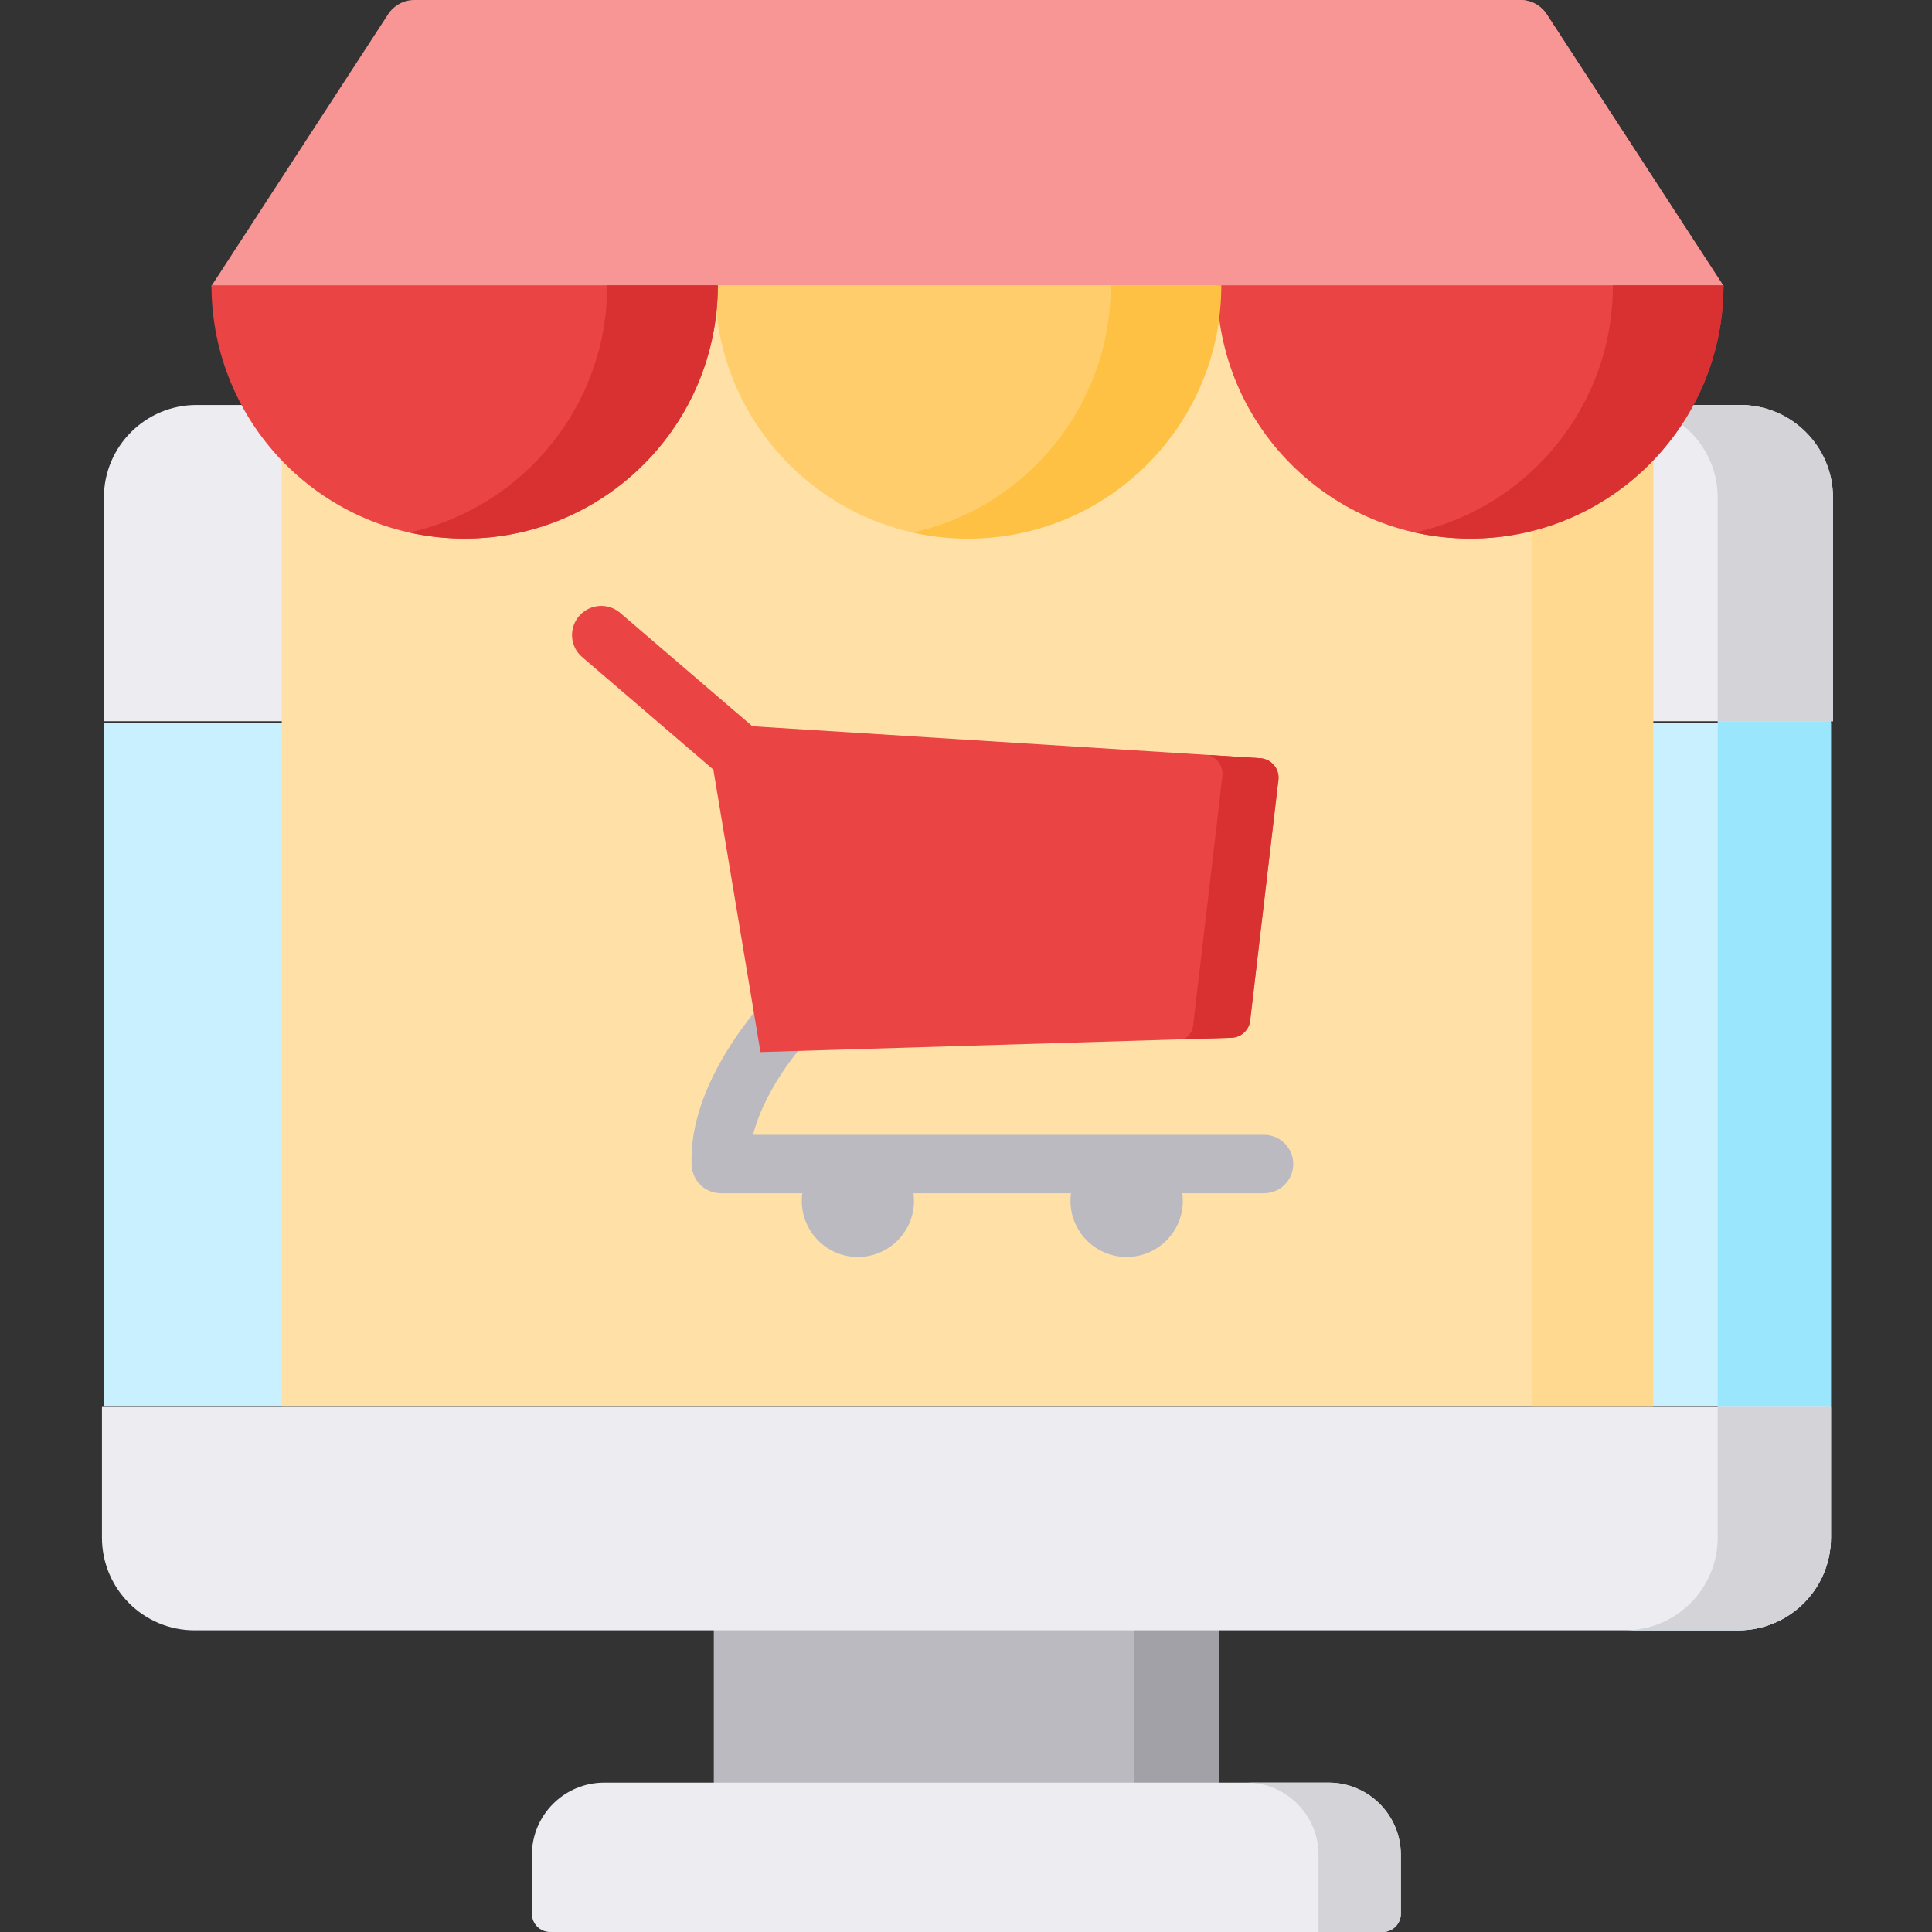 <svg width="13" height="13" viewBox="0 0 13 13" fill="none" xmlns="http://www.w3.org/2000/svg">
<rect x="0" y="0" width="13" height="13" fill="#333333" stroke="none"/>
<path d="M4.803 10.541H8.202V12.229H4.803V10.541Z" fill="#BABAC0"/>
<path d="M7.631 10.566H8.202V12.204H7.631V10.566Z" fill="#A1A1A7"/>
<path d="M0.699 4.864H12.32V9.465H0.699V4.864Z" fill="#C9F0FF"/>
<path d="M12.32 3.349V10.346C12.32 10.691 12.04 10.97 11.696 10.97H10.934C11.278 10.97 11.558 10.691 11.558 10.346V3.349C11.558 3.004 11.278 2.725 10.934 2.725H11.696C12.04 2.725 12.32 3.004 12.32 3.349V3.349Z" fill="#9AE7FD"/>
<path d="M12.32 9.467H0.686V10.346C0.686 10.691 0.965 10.97 1.309 10.97H11.696C12.04 10.97 12.32 10.691 12.32 10.346V9.467Z" fill="#ECECF1"/>
<path d="M12.32 9.467V10.346C12.32 10.691 12.04 10.97 11.696 10.97H10.934C11.278 10.97 11.558 10.691 11.558 10.346V9.467H12.32Z" fill="#D3D3D8"/>
<path d="M12.334 4.853H0.699V3.349C0.699 3.004 0.978 2.725 1.323 2.725H11.71C12.054 2.725 12.334 3.004 12.334 3.349V4.853Z" fill="#ECECF1"/>
<path d="M12.334 3.349V4.853H11.558V3.349C11.558 3.004 11.278 2.725 10.934 2.725H11.71C12.054 2.725 12.334 3.004 12.334 3.349Z" fill="#D3D3D8"/>
<path d="M9.304 13H3.701C3.634 13 3.579 12.945 3.579 12.878V12.481C3.579 12.213 3.797 11.995 4.066 11.995H8.94C9.208 11.995 9.426 12.213 9.426 12.481V12.878C9.426 12.945 9.371 13 9.304 13Z" fill="#ECECF1"/>
<path d="M9.426 12.481V12.878C9.426 12.945 9.371 13 9.304 13H8.872V12.481C8.872 12.213 8.654 11.995 8.386 11.995H8.94C9.208 11.995 9.426 12.213 9.426 12.481Z" fill="#D3D3D8"/>
<path d="M1.896 1.691H11.124V9.465H1.896V1.691Z" fill="#FFE1A8"/>
<path d="M10.309 1.691H11.124V9.465H10.309V1.691Z" fill="#FFD98F"/>
<path d="M11.597 1.924H10.87L9.681 0.095C9.642 0.036 9.576 0 9.505 0H10.231C10.302 0 10.368 0.036 10.407 0.095L11.597 1.924Z" fill="#F57C7C"/>
<path d="M11.597 1.924L10.407 0.095C10.368 0.036 10.302 0 10.231 0H2.788C2.717 0 2.651 0.036 2.612 0.095L1.423 1.924V1.927L1.448 1.992H11.558L11.597 1.927L11.597 1.924Z" fill="#F89696"/>
<path d="M8.218 1.92C8.218 2.861 7.455 3.624 6.514 3.624C5.573 3.624 4.811 2.861 4.811 1.92H8.218Z" fill="#FFCD6B"/>
<path d="M4.83 1.92C4.83 2.861 4.067 3.624 3.126 3.624C2.185 3.624 1.423 2.861 1.423 1.92H4.83Z" fill="#EA4444"/>
<path d="M11.597 1.92C11.597 2.861 10.834 3.624 9.893 3.624C8.952 3.624 8.189 2.861 8.189 1.92H11.597Z" fill="#EA4444"/>
<path d="M8.218 1.92C8.218 2.861 7.455 3.624 6.514 3.624C6.387 3.624 6.262 3.61 6.143 3.583C6.905 3.414 7.474 2.733 7.474 1.92H8.218Z" fill="#FFC143"/>
<path d="M4.83 1.92C4.83 2.861 4.067 3.624 3.126 3.624C2.999 3.624 2.874 3.61 2.755 3.583C3.517 3.414 4.086 2.733 4.086 1.92H4.83Z" fill="#D93131"/>
<path d="M11.597 1.92C11.597 2.861 10.834 3.624 9.893 3.624C9.765 3.624 9.641 3.61 9.521 3.583C10.284 3.414 10.853 2.734 10.853 1.92H11.597Z" fill="#D93131"/>
<path d="M6.072 7.835C6.121 7.898 6.15 7.993 6.15 8.08C6.15 8.289 5.981 8.458 5.772 8.458C5.564 8.458 5.395 8.289 5.395 8.08C5.395 7.986 5.429 7.901 5.485 7.835H6.072Z" fill="#BABAC0"/>
<path d="M7.88 7.835C7.929 7.898 7.959 7.993 7.959 8.08C7.959 8.289 7.79 8.458 7.581 8.458C7.372 8.458 7.203 8.289 7.203 8.08C7.203 7.986 7.237 7.901 7.294 7.835H7.88Z" fill="#BABAC0"/>
<path d="M4.923 5.222C4.878 5.222 4.833 5.207 4.796 5.175L3.918 4.422C3.835 4.352 3.826 4.228 3.896 4.146C3.967 4.063 4.091 4.054 4.173 4.124L5.051 4.877C5.134 4.948 5.143 5.072 5.073 5.154C5.034 5.199 4.979 5.222 4.923 5.222Z" fill="#EA4444"/>
<path d="M8.505 8.029H4.85C4.745 8.029 4.659 7.946 4.654 7.841C4.644 7.612 4.719 7.362 4.876 7.097C4.988 6.908 5.104 6.779 5.109 6.774C5.181 6.693 5.305 6.687 5.386 6.76C5.466 6.832 5.472 6.956 5.4 7.037C5.317 7.129 5.131 7.381 5.067 7.636H8.505C8.614 7.636 8.702 7.724 8.702 7.833C8.702 7.941 8.614 8.029 8.505 8.029V8.029Z" fill="#BABAC0"/>
<path d="M4.748 4.867L8.48 5.102C8.555 5.107 8.611 5.174 8.602 5.248L8.412 6.867C8.405 6.931 8.351 6.981 8.286 6.983L5.117 7.079L4.748 4.867Z" fill="#EA4444"/>
<path d="M8.602 5.248L8.412 6.867C8.405 6.931 8.351 6.981 8.286 6.983L7.969 6.992C8.002 6.971 8.025 6.936 8.029 6.895L8.225 5.225C8.233 5.159 8.192 5.099 8.131 5.08L8.48 5.102C8.555 5.107 8.611 5.173 8.602 5.248V5.248Z" fill="#D93131"/>
</svg>

